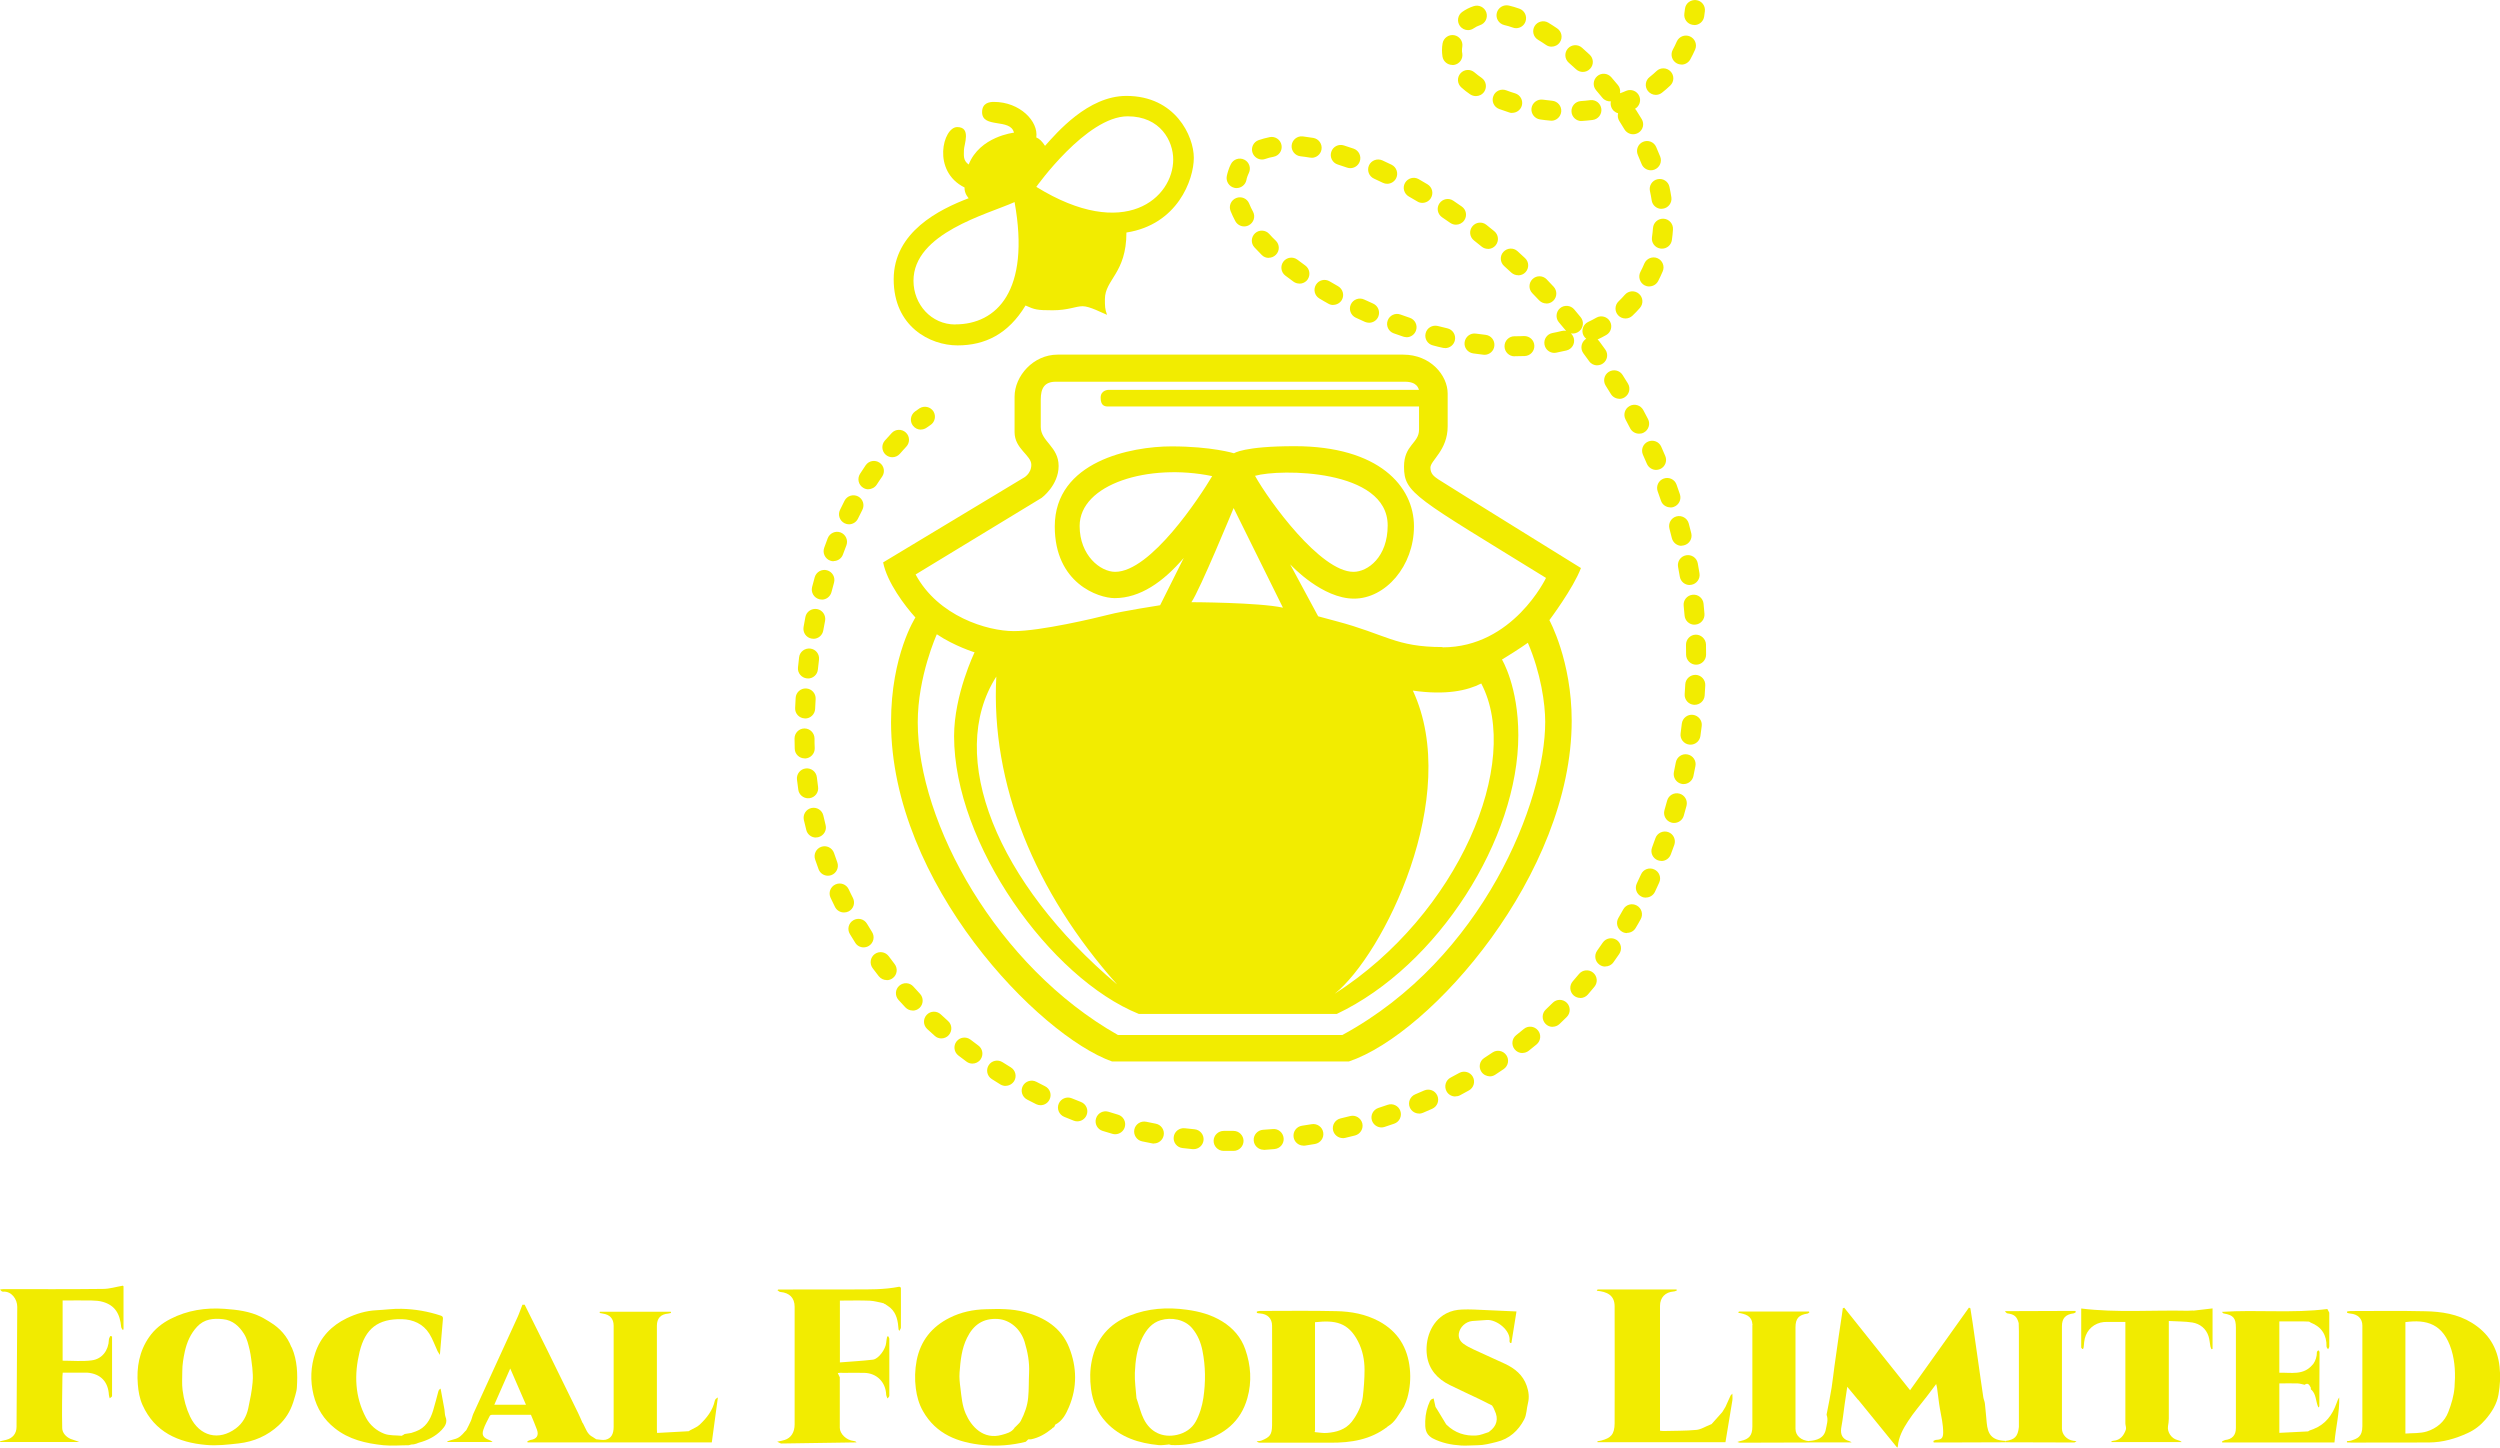 <?xml version="1.0" encoding="UTF-8"?>
<svg id="Layer_2" data-name="Layer 2" xmlns="http://www.w3.org/2000/svg" viewBox="0 0 246.31 142.66">
  <defs>
    <style>
      .cls-1 {
        fill: #f2ec00;
      }

      .cls-1, .cls-2 {
        stroke-width: 0px;
      }

      .cls-2 {
        fill: #f1eb00;
      }
    </style>
  </defs>
  <g id="Layer_1-2" data-name="Layer 1">
    <g>
      <g>
        <path class="cls-1" d="m51.7,128.56c.73,1.46,1.46,2.93,2.19,4.4,1.03,2.09,2.06,4.19,3.08,6.28.15.3.27.61.41.92.02.03.04.06.07.1.26.48.4,1.05.95,1.32.11.07.23.15.34.22.31.02.63.11.92.05.56-.13.8-.56.8-1.28,0-3.1,0-6.2,0-9.31,0-.21,0-.43,0-.64,0-.7-.37-1.1-1.07-1.2-.1-.01-.21-.04-.31-.06,0-.04.01-.08.02-.12h6.99s.01.08.02.12c-.09.02-.19.05-.28.06-.73.06-1.11.46-1.11,1.2,0,3.4,0,6.8,0,10.21,0,.08,0,.17.02.35,1.05-.06,2.08-.11,3.11-.17.05-.03.11-.07.16-.1.31-.18.67-.3.92-.54.7-.66,1.29-1.4,1.5-2.38.01-.05.05-.1.08-.15.02-.03.06-.05.22-.16-.21,1.55-.41,2.98-.6,4.43h-18.15s-.02-.06-.03-.1c.11-.05.21-.12.32-.14.61-.09.84-.44.63-1.02-.17-.48-.38-.94-.59-1.46-1.24,0-2.54,0-3.84,0-.07,0-.18.04-.21.1-.22.45-.49.9-.64,1.38-.17.53,0,.77.54.99.12.05.25.09.37.21h-4.45s0-.04-.01-.06c.23-.07.45-.16.68-.21.46-.1.76-.4,1.04-.74.05-.05.1-.1.15-.15.15-.3.32-.6.45-.91.1-.22.14-.47.24-.7,1.45-3.16,2.9-6.32,4.34-9.48.19-.41.33-.85.5-1.27.08,0,.17,0,.25,0Zm.12,9.84c-.52-1.21-1.02-2.36-1.55-3.57-.54,1.22-1.04,2.37-1.57,3.57h3.12Z"/>
        <path class="cls-2" d="m183.07,137.92c-.33-.4-.67-.81-1.07-1.29-.09.63-.17,1.15-.25,1.67-.11.75-.18,1.5-.32,2.23-.12.63-.02,1.06.45,1.33.16.09.36.1.55.25h-4.2v-.14c.78-.05,1.5-.28,1.66-1.15.08-.45.26-.92.08-1.4-.02-.07.02-.16.03-.24.16-.82.33-1.65.46-2.47.11-.7.18-1.41.28-2.12.13-.96.27-1.93.41-2.89.1-.69.21-1.38.31-2.07.04-.24.07-.48.1-.73.05-.02.09-.04.14-.06,2.15,2.69,4.3,5.39,6.49,8.13,1.93-2.71,3.86-5.43,5.8-8.14.05.02.09.05.14.07.08.49.16.98.23,1.48.18,1.24.36,2.47.53,3.71.17,1.18.33,2.37.51,3.55.03.22.14.43.16.65.07.63.12,1.26.18,1.89.1,1.05.43,1.72,1.8,1.78,0,.05,0,.09,0,.14-1.93,0-3.86.02-5.79.02-.41,0-.82,0-1.23,0-.01-.05-.03-.1-.04-.15.1-.04.2-.11.3-.11.52-.03.66-.18.67-.72,0-.8-.18-1.57-.32-2.34-.12-.67-.18-1.35-.28-2.03-.01-.1-.05-.2-.09-.41-.35.46-.63.84-.92,1.22-.62.81-1.3,1.59-1.85,2.44-.49.75-.94,1.56-1.01,2.5,0,.03-.03.06-.06.11-1.28-1.57-2.54-3.12-3.8-4.67-.02-.02-.04-.04-.06-.07Z"/>
        <path class="cls-1" d="m136.67,140.59c-1.65,1.26-3.56,1.56-5.56,1.55-2.32,0-4.64,0-6.95,0-.12,0-.23-.02-.35-.14.17-.02.35-.01.5-.08.8-.33,1.01-.56,1.02-1.51.02-3.26.01-6.52,0-9.79,0-.72-.45-1.16-1.17-1.21-.11,0-.22-.03-.33-.05v-.14c.09-.02.19-.06.28-.06,2.52,0,5.04-.04,7.55.02,1.46.03,2.89.29,4.21,1,1.86,1.01,2.82,2.6,3.03,4.66.1.98.02,1.96-.25,2.91-.08.28-.21.55-.32.83-.04.06-.08.13-.12.19-.43.62-.75,1.33-1.44,1.74-.03.02-.07.04-.1.07Zm-7.11.43s-.04.02-.06.03c.02.02.04.04.06.05.39.03.78.11,1.16.08.94-.07,1.83-.32,2.45-1.09.29-.37.54-.79.73-1.21.18-.39.32-.83.37-1.25.1-.88.17-1.77.17-2.66,0-.98-.19-1.94-.64-2.81-.97-1.88-2.25-2.11-4.24-1.89,0,.24,0,.48,0,.72,0,3.35,0,6.69,0,10.04Z"/>
        <path class="cls-1" d="m231.22,141.99c.13-.02.27-.01.4-.05.62-.2,1.13-.36,1.13-1.43,0-3.3,0-6.61,0-9.91,0-.69-.46-1.12-1.17-1.18-.11,0-.23-.05-.34-.08,0-.04,0-.09.01-.13.12-.01.23-.04.35-.04,2.45,0,4.89-.04,7.34.02,1.61.03,3.19.27,4.6,1.14,1.62,1,2.52,2.42,2.73,4.34.1.93.05,1.84-.11,2.74-.17.95-.67,1.74-1.29,2.46-.49.57-1.06,1.01-1.74,1.32-1.21.56-2.47.92-3.82.93-2.55,0-5.09,0-7.64.01-.15,0-.29-.01-.44-.02,0-.04,0-.09,0-.13Zm5.77-.75c.73-.06,1.46,0,2.12-.21.96-.3,1.75-.96,2.11-1.92.3-.78.55-1.61.61-2.44.09-1.22.07-2.45-.3-3.66-.8-2.61-2.47-3.03-4.54-2.75v10.98Z"/>
        <path class="cls-2" d="m115.14,142.32c-.32.02-.65.09-.97.06-1.97-.19-3.79-.76-5.19-2.26-.86-.92-1.33-2.03-1.49-3.29-.12-.94-.11-1.86.08-2.78.44-2.16,1.71-3.63,3.73-4.43,1.81-.72,3.69-.85,5.63-.58,1.25.17,2.42.49,3.49,1.15,1.07.66,1.86,1.57,2.27,2.75.55,1.57.66,3.19.21,4.79-.65,2.35-2.32,3.64-4.59,4.29-.96.27-1.93.4-2.92.35-.09-.02-.17-.05-.26-.07Zm-3.08-4.3c.2.59.34,1.21.62,1.77.65,1.33,1.88,1.89,3.28,1.58.8-.18,1.47-.63,1.84-1.3.39-.7.64-1.53.76-2.33.23-1.55.22-3.12-.09-4.67-.16-.8-.46-1.54-1-2.19-.74-.9-2.08-1.12-3.11-.81-.87.26-1.39.91-1.79,1.68-.56,1.1-.71,2.31-.76,3.51-.03.83.1,1.66.16,2.5l.09.27Z"/>
        <path class="cls-2" d="m28.88,138.18c-.29.89-.76,1.63-1.42,2.25-1.11,1.03-2.45,1.61-3.94,1.78-1.07.12-2.16.25-3.22.15-2.73-.24-5.06-1.26-6.26-3.94-.28-.62-.41-1.35-.46-2.03-.14-1.66.14-3.26,1.11-4.65.53-.77,1.26-1.36,2.1-1.79,1.67-.86,3.47-1.13,5.31-1,1.24.09,2.5.23,3.65.81.06.03.12.06.19.1.2.12.4.23.59.35.03.02.06.04.09.06.96.58,1.67,1.38,2.08,2.43l.06.09c.54,1.26.57,2.59.49,3.91-.02.44-.25,1.06-.37,1.49Zm-4.02-3.42c-.08-.59-.13-1.18-.26-1.75-.13-.54-.26-1.12-.55-1.58-.47-.75-1.11-1.36-2.08-1.46-.95-.1-1.84-.02-2.55.74-.65.7-1.01,1.54-1.21,2.44-.14.64-.25,1.31-.25,1.96,0,.62-.05,1.23.03,1.86.12.92.36,1.8.74,2.6.94,1.96,2.84,2.41,4.51,1.16.67-.5,1.05-1.19,1.22-1.98.18-.85.36-1.71.43-2.57.05-.59.01-.85-.03-1.42Z"/>
        <path class="cls-2" d="m101.4,141.81s-.06,0-.09,0c-.08.08-.17.16-.25.24-1.38.35-2.81.46-4.21.32-2.44-.24-4.62-1.05-5.92-3.35-.39-.69-.6-1.44-.7-2.23-.12-.92-.09-1.83.08-2.74.38-1.95,1.49-3.33,3.24-4.21,1.13-.57,2.33-.82,3.59-.85,1.28-.04,2.57-.06,3.82.28,1.96.53,3.6,1.53,4.38,3.5.76,1.93.8,3.91-.02,5.85-.29.68-.63,1.37-1.35,1.74-.04.08-.07.16-.11.24-.05.03-.1.05-.15.08l-.07.08c-.62.5-1.28.89-2.07,1.05-.06,0-.11,0-.17,0Zm-1.46-1.13c.06-.05.12-.11.17-.16.16-.18.37-.33.47-.54.37-.72.65-1.48.72-2.29.08-.81.05-1.63.09-2.44.05-1.04-.14-2.05-.44-3.04-.39-1.29-1.47-2.19-2.65-2.26-1.45-.09-2.4.59-3.02,1.85-.54,1.08-.65,2.25-.74,3.42-.04.52.02,1.05.09,1.57.1.84.17,1.69.51,2.48.55,1.28,1.75,2.61,3.56,2.1.46-.13.95-.24,1.25-.68Z"/>
        <path class="cls-2" d="m12.17,126.76c0,1.4,0,2.8,0,4.21-.02.02-.05.05-.07.07-.06-.1-.15-.19-.16-.3-.12-1.33-.63-2.13-1.79-2.47-.36-.11-.75-.13-1.13-.14-.94-.02-1.88,0-2.85,0v5.93c.96,0,1.93.09,2.86-.03,1.04-.13,1.67-1,1.7-2.05,0-.12.09-.23.13-.35.06.01.12.02.18.04,0,1.96,0,3.92,0,5.88,0,.06-.12.12-.23.22-.04-.15-.07-.24-.08-.33-.07-1.31-.82-2.09-2.12-2.2-.1,0-.2,0-.3,0-.7,0-1.4,0-2.13,0-.01.14-.03.26-.03.38-.02,1.7-.06,3.39-.02,5.09.01.46.37.86.83,1.06.27.11.56.17.84.3H.02s-.01-.04-.02-.07c.2-.05.41-.09.61-.14.64-.16,1.02-.62,1.02-1.28.03-3.94.05-7.89.07-11.83,0-.74-.56-1.56-1.41-1.49-.1,0-.2-.08-.28-.22.12,0,.24-.03.35-.03,3.26,0,6.52.02,9.79-.02.65,0,1.3-.21,1.96-.32.02.03.05.05.07.08Z"/>
        <path class="cls-1" d="m88.76,126.85c0,1.31.01,2.62,0,3.94,0,.11-.1.22-.16.34-.02-.05-.04-.1-.07-.15-.06-.79-.17-1.57-.82-2.14-.13-.11-.27-.19-.41-.29-.03-.02-.05-.04-.08-.06-.03,0-.06-.02-.09-.03-.03-.02-.05-.04-.08-.06-.45-.09-.9-.23-1.36-.25-.97-.04-1.94-.01-2.94-.01v6.09c1.09-.09,2.17-.14,3.25-.27.57-.07,1.27-1.06,1.31-1.67.01-.2.06-.41.1-.61l.11-.02c.03.08.1.17.1.25,0,1.86,0,3.72,0,5.58,0,.09-.05.18-.19.29-.04-.13-.11-.25-.12-.38-.05-1.22-.92-2.11-2.15-2.14-.69-.02-1.37,0-2.06,0-.11,0-.23,0-.34-.01-.07,0-.14.02-.22.03.07.15.13.28.2.42,0,1.66,0,3.31,0,4.97,0,.6.66,1.23,1.36,1.3.1.01.2.03.29.14-2.47.04-4.93.08-7.4.11-.11,0-.21-.09-.42-.18.32-.07.54-.1.74-.17.62-.2.98-.74.98-1.54,0-3.86,0-7.72,0-11.58,0-.88-.51-1.38-1.4-1.46-.1,0-.19-.11-.29-.17.02-.02.05-.05.07-.07,2.48,0,4.96-.02,7.45-.01,1.5,0,3,.03,4.49-.27.05.03.1.06.16.1Z"/>
        <path class="cls-1" d="m168.62,140.32c.36-.4.71-.8,1.07-1.2.1-.17.21-.34.31-.51.17-.38.34-.75.51-1.13.06-.06.11-.12.17-.17,0,.22.03.45,0,.66-.22,1.38-.45,2.76-.68,4.12h-12.61v-.1c.12-.02.25-.02.37-.06.94-.25,1.31-.59,1.32-1.7.02-3.81,0-7.61,0-11.42,0-.03,0-.07,0-.1,0-1.12-.77-1.45-1.76-1.54l.08-.13h7.78s.02.07.03.1c-.1.04-.21.1-.31.1-.83.06-1.35.6-1.35,1.42,0,4.09,0,8.18,0,12.3.12.01.22.03.33.03,1.08-.03,2.16-.01,3.24-.11.46-.04.9-.33,1.36-.51.06-.02.11-.05.17-.07Z"/>
        <path class="cls-1" d="m227.08,136.44c-.23-.05-.47-.13-.7-.14-.6-.02-1.2,0-1.81,0v4.87c.97-.05,1.88-.09,2.8-.14.06,0,.12-.06.17-.09.14-.05.28-.1.41-.15,1.18-.47,1.85-1.39,2.26-2.55.07-.19.13-.38.26-.56.04,1.5-.34,2.94-.47,4.44h-11.05s-.02-.06-.04-.09c.1-.05.21-.13.31-.15.7-.08,1.07-.47,1.07-1.18,0-1.99,0-3.98,0-5.97,0-1.3,0-2.6,0-3.91,0-.96-.25-1.25-1.19-1.41-.07-.01-.13-.08-.18-.16,3.47-.23,6.93.16,10.38-.28.06.12.13.24.19.36,0,1.11,0,2.23,0,3.34,0,.09-.08.18-.12.27-.05-.09-.15-.18-.15-.27.02-1.15-.49-1.94-1.56-2.36-.05-.03-.11-.07-.16-.1-.2,0-.4-.02-.6-.02-.77,0-1.54,0-2.33,0v5.06c1.15-.04,2.37.29,3.27-.79.02-.02.05-.05.07-.07.24-.35.36-.74.36-1.17,0-.06.09-.13.14-.19.04.06.12.12.12.18,0,1.78-.01,3.56-.02,5.35,0,.01-.01.02-.09.12-.29-.62-.19-1.36-.75-1.8,0-.05,0-.1,0-.16-.19-.4-.34-.47-.62-.28Z"/>
        <path class="cls-2" d="m141.24,137.75l.19.86c.05.08.1.17.16.25.3.49.59.98.89,1.47l.05.05c.81.79,1.81,1.12,2.92,1.05.41-.02.81-.21,1.21-.33.03-.02.05-.04.08-.06.74-.54.92-1.26.52-2.07-.04-.09-.08-.18-.11-.26-.05-.08-.1-.16-.15-.24-.42-.21-.84-.43-1.26-.63-.97-.46-1.94-.91-2.9-1.38-1.22-.6-2.06-1.54-2.25-2.89-.21-1.51.35-3.35,1.89-4.16.5-.26,1.01-.37,1.56-.39.39-.01.78-.02,1.16,0,1.39.06,2.78.12,4.21.19-.17,1.04-.33,2.07-.5,3.1-.04,0-.09,0-.13,0-.02-.06-.06-.12-.06-.17.16-1.05-1.26-2.15-2.22-2.09-.48.03-.96.06-1.44.1-.66.06-1.24.61-1.33,1.24-.06.45.15.78.48,1.02.31.22.66.4,1.01.56,1.01.47,2.02.93,3.04,1.39.99.46,1.79,1.11,2.16,2.18.19.55.27,1.12.12,1.71-.14.53-.12,1.13-.37,1.6-.58,1.11-1.47,1.92-2.73,2.22-.61.15-1.24.32-1.85.32-.54,0-1.07.06-1.61.03-.99-.06-1.94-.25-2.83-.71-.03-.02-.07-.04-.1-.06-.62-.39-.65-.95-.63-1.63.02-.72.18-1.36.47-1.99.03-.07.11-.12.17-.18l.17-.06Z"/>
        <path class="cls-2" d="m39.84,141.29l.68-.11c.15-.05.29-.1.44-.15.97-.35,1.43-1.14,1.71-2.05.19-.63.35-1.27.52-1.9.03-.1.08-.19.22-.27.13.69.26,1.37.38,2.06.04.24.02.49.1.71.22.54-.02.93-.37,1.3-.62.65-1.39,1.03-2.25,1.26-.08.02-.15.06-.23.09-.09.02-.17.05-.26.07-.08,0-.17.01-.25.02-.09.02-.17.04-.26.07-.83,0-1.67.08-2.49,0-1.73-.18-3.41-.56-4.81-1.69-1.07-.85-1.75-1.94-2.08-3.28-.34-1.4-.28-2.78.17-4.12.52-1.57,1.61-2.7,3.1-3.42.92-.44,1.89-.74,2.93-.79.82-.04,1.65-.16,2.47-.14,1.32.03,2.61.25,3.87.67.25.08.22.25.2.44-.1,1.1-.19,2.2-.29,3.43-.11-.18-.18-.27-.23-.37-.27-.58-.48-1.19-.81-1.72-.61-.97-1.6-1.4-2.7-1.43-2.35-.05-3.61.92-4.17,3.21-.54,2.23-.48,4.43.64,6.52.4.73,1.03,1.26,1.77,1.55.53.21,1.16.15,1.74.21.09-.05.18-.1.26-.15Z"/>
        <path class="cls-2" d="m216.11,129.13c.63-.07,1.25-.15,1.88-.22v3.99s-.07.02-.11.03c-.03-.09-.08-.17-.1-.26-.07-.34-.08-.7-.19-1.03-.25-.75-.83-1.21-1.58-1.34-.75-.12-1.52-.1-2.33-.15,0,.22,0,.37,0,.53,0,3.03,0,6.06,0,9.09,0,.25-.04.5-.08.75-.09.57.34,1.21.91,1.35.16.04.31.09.45.21h-6.93s0-.04-.01-.07c.07-.02.13-.06.2-.06.69-.05,1.03-.53,1.23-1.1.06-.18-.05-.41-.05-.61,0-3.17,0-6.35,0-9.52v-.48c-.62,0-1.22,0-1.83,0-.21,0-.43.02-.63.07-.9.24-1.49.95-1.6,1.91-.02.17-.02.34-.05.51-.03.23-.12.24-.24.04v-3.85c3.51.43,6.99.14,10.47.22.16,0,.31-.01.47-.02.03,0,.06,0,.09,0Z"/>
        <path class="cls-1" d="m197.56,142.11s0-.09,0-.14c.93-.11,1.25-.43,1.35-1.38,0-.04,0-.07,0-.11,0-3.11,0-6.22,0-9.34,0-.26-.01-.52-.02-.78-.17-.65-.43-.87-1.11-.96-.08-.01-.15-.11-.22-.17,0-.02,0-.03,0-.05,1.91,0,3.83-.02,5.74-.02.39,0,.79,0,1.18,0,.01.04.02.08.04.12-.07.04-.15.11-.23.12-.78.1-1.14.48-1.14,1.27,0,1.17,0,2.34,0,3.52,0,2.19,0,4.37,0,6.56,0,.59.49,1.11,1.11,1.2.08.01.16.02.33.04-.13.08-.18.13-.22.13-2.27,0-4.54-.01-6.81-.02Z"/>
        <path class="cls-1" d="m178.24,141.98v.14c-2.27,0-4.54.01-6.81.02-.05,0-.09-.02-.26-.07.19-.06.26-.09.33-.1.84-.18,1.15-.55,1.15-1.42,0-3.33,0-6.66,0-9.99,0-.01.02-.02.02-.03,0-.02-.01-.04-.02-.07-.05-.83-.7-1-1.39-1.12.02-.04.04-.08.06-.12h6.91l.04.08c-.06.04-.12.11-.19.12-.86.13-1.18.48-1.18,1.36,0,3.09,0,6.17,0,9.26,0,.1,0,.2,0,.3,0,.14,0,.29,0,.43,0,.67.54,1.16,1.37,1.22Z"/>
      </g>
      <g>
        <path class="cls-1" d="m155.77,55.97s-12.55-7.77-14.06-8.74c-.41-.28-.78-.54-.78-1.16,0-.7,1.7-1.71,1.7-4.06v-3.24c0-1.77-1.67-3.83-4.38-3.83h-34.05c-2.4,0-4.24,2.11-4.24,4.15v3.49c0,1.64,1.65,2.27,1.65,3.21s-.82,1.32-.82,1.32l-13.78,8.3c.39,1.97,2.14,4.28,3.18,5.43,0,0-2.4,3.7-2.4,10.3,0,15.92,14.6,30.89,21.77,33.44h23.34c8.14-2.74,21.95-18.5,21.95-33.57,0-5.92-2.2-9.91-2.2-9.91,0,0,2.36-3.14,3.11-5.13Zm-23.5,46h-22.13c-11.9-6.74-19.72-20.86-19.72-30.81,0-4.52,1.88-8.67,1.88-8.67,1.74,1.17,3.72,1.78,3.72,1.78,0,0-2.02,4.17-2.02,8.26,0,10.58,9.44,23.83,18.21,27.37h19.49c10.05-4.77,17.89-17.32,17.89-27.46,0-4.82-1.61-7.46-1.61-7.46,1.7-1.03,2.55-1.65,2.55-1.65,1.29,3,1.71,6.03,1.71,7.79,0,7.81-6.08,23.3-19.98,30.85Zm-22.21-4.98c-11.82-9.97-16.91-22.48-11.9-30.33-.56,10.57,3.77,21.2,11.9,30.33Zm11.48-46.94l4.86,9.82c-2.38-.52-9.02-.54-9.02-.54.79-1.09,4.16-9.27,4.16-9.27Zm-11.67,6.29c-1.45,0-3.5-1.61-3.5-4.52,0-4.13,6.8-6.21,13.06-4.91-1.23,2.07-6.06,9.43-9.56,9.43Zm13.78-9.46c2.43-.7,13.07-.7,13.07,4.89,0,3.11-1.95,4.57-3.37,4.57-3.25,0-8.31-6.96-9.7-9.46Zm15.55,21.16c3.25.47,5.37,0,6.74-.7,4.06,7.74-2.22,22.74-14.44,30.57,4.77-3.82,12.56-19.45,7.7-29.87Zm2.92-4.29c-4.64,0-5.57-1.26-10.47-2.55-1.21-.32-1.78-.48-1.78-.48l-2.76-5.12c.19.2,3.19,3.38,6.29,3.38s5.91-3.2,5.91-7.13-3.46-7.89-11.75-7.89c-5.05,0-5.98.7-5.98.7,0,0-2.2-.68-6.16-.68s-11.5,1.46-11.5,7.89c0,5.62,4.32,7.06,5.9,7.06,2.51,0,4.79-1.6,6.81-3.96l-2.33,4.66s-3.75.58-5.07.93c-1.32.34-6.72,1.62-9.34,1.62s-7.46-1.46-9.68-5.58l12.42-7.55s1.67-1.23,1.67-3.14-1.76-2.42-1.76-3.84v-2.7c0-1.1.35-1.76,1.48-1.76h34.4c1.22,0,1.33.68,1.38.8h-30.6s-.76.02-.76.77.35.87.72.87h30.65v2.28c0,1.36-1.48,1.49-1.48,3.65,0,2.64,1.13,3.02,13.99,10.96,0,0-3.25,6.84-10.19,6.84Z"/>
        <path class="cls-1" d="m110.97,9.45c-3.78,0-6.86,3.64-8.01,4.92-.27-.42-.54-.7-.86-.83.23-1.58-1.61-3.5-4.18-3.5-.44,0-1.16.1-1.16,1.01,0,1.64,2.8.57,3.14,2.02,0,0-3.37.37-4.46,3.14-.57-.41-.47-.89-.47-1.42s.75-2.27-.66-2.27-2.52,4.35.72,5.95c-.03.62.41,1.06.41,1.06-2.9,1.1-7.39,3.33-7.39,7.99s3.58,6.51,6.29,6.51,5-1.12,6.7-3.93c.91.41,1.13.47,2.67.47s2.27-.4,2.96-.4,1.92.66,2.4.85c-.21-.58-.21-.84-.21-1.54,0-1.95,2.12-2.55,2.12-6.57,5.04-.78,6.64-5.22,6.64-7.36s-1.82-6.1-6.64-6.1Zm-16.85,22.52c-2.37,0-4.12-1.98-4.12-4.31,0-4.69,7.26-6.54,9.96-7.75,1.58,8.78-1.79,12.05-5.84,12.05Zm7.98-13.56s4.94-6.95,9-6.95c3.24,0,4.49,2.45,4.49,4.25,0,3.78-4.75,8.1-13.49,2.7Z"/>
        <g>
          <path class="cls-1" d="m90.73,42.33c-.3,0-.6-.14-.79-.4-.33-.44-.23-1.05.2-1.38.3-.22.47-.33.47-.33.47-.28,1.07-.14,1.36.32.28.46.14,1.07-.32,1.35-.02.01-.14.09-.33.23-.18.13-.38.2-.59.2Z"/>
          <path class="cls-1" d="m121.21,113.39c-.22,0-.45,0-.67,0-.54-.01-.98-.46-.97-1,.01-.54.46-.97,1-.97.23,0,.47,0,.7,0h.26s0,0,0,0c.54,0,.98.44.99.98,0,.54-.44.99-.98.99h-.27s-.04,0-.06,0Zm3.29-.11c-.51,0-.95-.4-.98-.92-.04-.54.38-1.01.92-1.05.32-.02.64-.05.96-.07.54-.06,1.02.35,1.07.9.05.54-.35,1.02-.9,1.07-.33.03-.67.05-1,.08-.02,0-.04,0-.07,0Zm-6.9-.06s-.06,0-.09,0c-.34-.03-.67-.07-1.01-.11-.54-.06-.93-.55-.86-1.09.06-.54.56-.92,1.09-.86.32.04.64.07.96.1.54.05.94.53.89,1.07-.05.51-.48.89-.98.89Zm10.82-.35c-.48,0-.9-.35-.97-.84-.08-.54.29-1.04.83-1.12.32-.05.64-.1.95-.15.54-.09,1.05.27,1.14.81.09.54-.27,1.04-.81,1.14-.33.06-.66.11-.99.16-.05,0-.1.01-.15.01Zm-14.72-.2c-.06,0-.12,0-.19-.02-.33-.06-.66-.13-.99-.2-.53-.11-.87-.64-.76-1.17s.64-.87,1.17-.76c.31.07.63.13.94.19.53.1.89.62.78,1.15-.09.47-.5.8-.97.8Zm18.6-.54c-.45,0-.85-.31-.96-.76-.12-.53.21-1.06.74-1.18.31-.07.63-.15.94-.23.53-.14,1.06.19,1.2.71.13.53-.19,1.06-.71,1.2-.33.08-.65.16-.98.24-.08.02-.15.03-.22.03Zm-22.43-.38c-.09,0-.18-.01-.27-.04-.32-.09-.65-.19-.97-.29-.52-.16-.81-.72-.64-1.24.16-.52.72-.81,1.24-.64.31.1.61.19.92.28.52.15.82.7.67,1.22-.12.43-.52.71-.95.71Zm26.24-.67c-.42,0-.8-.27-.94-.68-.17-.52.12-1.07.63-1.24.31-.1.61-.2.92-.31.51-.18,1.08.1,1.25.61.18.51-.1,1.08-.61,1.25-.32.11-.63.22-.95.32-.1.03-.2.05-.3.05Zm-29.97-.6c-.12,0-.24-.02-.36-.07-.31-.12-.63-.25-.94-.38-.5-.21-.74-.79-.53-1.29.21-.5.79-.74,1.29-.53.3.12.6.24.9.36.51.2.76.77.56,1.28-.15.39-.52.63-.92.63Zm33.67-.77c-.39,0-.75-.23-.91-.6-.21-.5.03-1.08.53-1.29.3-.12.59-.25.88-.38.5-.22,1.08,0,1.3.5.22.5,0,1.08-.5,1.3-.31.14-.61.27-.92.4-.12.05-.25.08-.38.08Zm-37.28-.82c-.15,0-.3-.03-.44-.1-.3-.15-.6-.3-.9-.46-.48-.25-.67-.85-.42-1.33.25-.48.85-.67,1.33-.42.29.15.57.3.86.44.49.24.69.83.44,1.32-.17.35-.52.55-.88.55Zm40.85-.86c-.35,0-.7-.19-.87-.53-.25-.48-.07-1.08.41-1.33.28-.15.57-.3.85-.46.48-.26,1.08-.09,1.34.38.26.48.09,1.08-.38,1.34-.29.16-.59.32-.88.48-.15.08-.3.11-.46.11Zm-44.3-1.04c-.17,0-.35-.05-.51-.14-.29-.18-.57-.35-.86-.54-.46-.29-.59-.9-.3-1.36.29-.46.9-.59,1.36-.3.27.17.54.34.82.51.46.28.61.89.33,1.35-.19.3-.51.47-.84.47Zm47.7-.95c-.32,0-.64-.16-.83-.45-.3-.46-.17-1.07.29-1.36.27-.17.54-.35.8-.53.45-.31,1.06-.19,1.37.26.31.45.19,1.06-.26,1.37-.28.19-.56.37-.84.56-.17.11-.35.16-.54.16Zm-50.97-1.25c-.2,0-.41-.06-.58-.19-.27-.2-.54-.4-.81-.61-.43-.33-.51-.95-.18-1.38.33-.43.95-.51,1.38-.18.25.2.51.39.77.58.44.32.53.94.21,1.38-.19.26-.49.4-.79.4Zm54.18-1.04c-.29,0-.58-.13-.77-.38-.34-.43-.26-1.05.16-1.38.25-.2.5-.4.75-.61.42-.35,1.04-.29,1.39.13.35.42.29,1.04-.13,1.39-.26.21-.52.42-.78.63-.18.14-.4.21-.61.21Zm-57.24-1.44c-.23,0-.47-.08-.65-.25-.25-.22-.5-.45-.75-.68-.4-.37-.42-.99-.05-1.39.37-.4.99-.42,1.39-.05.24.22.47.43.71.65.41.36.44.98.08,1.39-.19.22-.47.33-.74.33Zm60.22-1.14c-.26,0-.52-.1-.71-.31-.37-.39-.36-1.02.03-1.39.23-.22.46-.44.69-.67.39-.39,1.01-.38,1.39,0s.38,1.01,0,1.39c-.24.24-.48.47-.72.7-.19.18-.44.27-.68.27Zm-63.05-1.61c-.26,0-.52-.1-.72-.31-.23-.24-.46-.49-.68-.74-.36-.41-.33-1.03.08-1.39.4-.36,1.03-.33,1.39.08.21.24.43.48.65.71.37.4.35,1.02-.04,1.39-.19.18-.43.27-.68.27Zm65.78-1.24c-.23,0-.46-.08-.65-.24-.41-.36-.45-.98-.1-1.39.21-.24.42-.49.62-.73.35-.42.97-.48,1.39-.13.42.35.48.97.13,1.39-.22.26-.43.51-.65.77-.19.22-.47.34-.74.34Zm-68.34-1.76c-.29,0-.58-.13-.78-.38-.21-.27-.41-.53-.61-.8-.32-.44-.23-1.05.21-1.38.44-.32,1.05-.23,1.38.21.19.26.39.51.58.77.33.43.26,1.05-.17,1.38-.18.14-.39.21-.6.21Zm70.79-1.33c-.2,0-.4-.06-.57-.19-.44-.32-.54-.93-.22-1.38.19-.26.37-.52.55-.79.31-.45.92-.56,1.37-.26.45.31.56.92.26,1.37-.19.28-.38.55-.58.83-.19.27-.49.41-.8.41Zm-73.06-1.89c-.33,0-.65-.16-.83-.46-.18-.29-.36-.57-.53-.86-.28-.47-.13-1.07.34-1.35.47-.28,1.07-.13,1.35.34.16.28.33.55.5.82.29.46.15,1.07-.31,1.36-.16.1-.35.15-.53.15Zm75.21-1.41c-.17,0-.34-.04-.5-.14-.47-.28-.62-.88-.35-1.35.16-.28.32-.55.48-.84.26-.48.86-.65,1.34-.38.48.27.64.87.38,1.34-.16.3-.33.59-.5.87-.18.31-.51.48-.85.48Zm-77.15-2.03c-.36,0-.71-.2-.88-.54-.15-.3-.3-.61-.44-.91-.23-.49-.02-1.08.48-1.31.49-.23,1.08-.02,1.31.48.14.29.27.58.42.86.24.49.05,1.08-.44,1.32-.14.07-.29.1-.44.1Zm79-1.46c-.14,0-.29-.03-.42-.1-.49-.23-.7-.82-.46-1.31.14-.29.27-.58.41-.88.22-.5.81-.72,1.3-.49.5.22.72.81.49,1.3-.14.31-.28.61-.42.91-.17.35-.52.56-.89.56Zm-80.58-2.16c-.4,0-.77-.24-.92-.64-.12-.32-.23-.64-.34-.96-.18-.51.1-1.08.61-1.25.51-.18,1.07.1,1.25.61.1.3.21.61.32.91.19.51-.07,1.08-.58,1.27-.11.04-.23.06-.35.06Zm82.12-1.46c-.12,0-.23-.02-.35-.06-.51-.19-.77-.76-.57-1.27.11-.3.22-.6.33-.91.18-.51.75-.78,1.26-.6.51.18.78.74.6,1.26-.11.32-.23.63-.35.95-.15.39-.52.64-.92.64Zm-83.3-2.3c-.44,0-.84-.3-.95-.74-.08-.33-.16-.66-.24-.99-.12-.53.21-1.06.74-1.18.53-.12,1.06.21,1.18.74.07.31.15.62.22.93.14.53-.18,1.06-.71,1.2-.08.02-.17.03-.25.03Zm84.54-1.44c-.09,0-.18-.01-.27-.04-.52-.15-.82-.7-.67-1.22.09-.31.18-.62.26-.93.14-.53.68-.84,1.21-.7.53.14.84.68.7,1.21-.09.33-.18.65-.27.97-.12.43-.52.71-.95.71Zm-85.31-2.43c-.48,0-.91-.36-.97-.85-.05-.33-.09-.67-.13-1-.06-.54.33-1.03.87-1.09.54-.06,1.03.33,1.09.87.04.32.08.64.12.95.08.54-.3,1.04-.84,1.11-.05,0-.09,0-.14,0Zm86.26-1.4c-.07,0-.13,0-.2-.02-.53-.11-.87-.63-.76-1.17.07-.31.13-.63.19-.95.1-.53.62-.89,1.15-.78.53.1.89.62.78,1.15-.06.33-.13.66-.2.99-.1.46-.51.78-.96.78Zm-86.6-2.53c-.53,0-.97-.42-.98-.95-.01-.34-.02-.67-.02-1.01,0-.54.44-.99.98-.99h0c.54,0,.98.44.99.98,0,.32,0,.64.02.96.02.54-.41,1-.95,1.02-.01,0-.02,0-.03,0Zm87.27-1.36s-.09,0-.13,0c-.54-.07-.92-.57-.84-1.11.04-.32.08-.64.12-.96.07-.54.56-.93,1.1-.86.54.07.93.56.86,1.1-.04.33-.08.66-.13.99-.07.49-.49.85-.98.85Zm-87.23-2.58s-.03,0-.04,0c-.54-.02-.97-.48-.94-1.02.01-.34.03-.67.05-1,.03-.54.49-.96,1.04-.93.54.03.96.49.93,1.04-.02.32-.03.64-.05.97-.02.53-.46.95-.98.95Zm87.64-1.34s-.05,0-.07,0c-.54-.04-.95-.51-.91-1.05.02-.32.04-.65.06-.97.03-.54.5-.95,1.04-.93.54.03.96.5.93,1.04-.02.33-.04.67-.06,1-.04.52-.47.91-.98.91Zm-87.36-2.6s-.07,0-.1,0c-.54-.06-.94-.54-.88-1.08.03-.34.07-.67.11-1,.06-.54.56-.92,1.1-.86.54.06.93.55.86,1.1-.04.32-.07.64-.11.97-.05.51-.48.88-.98.88Zm87.51-1.35c-.54,0-.98-.44-.99-.98,0-.32,0-.65-.01-.97-.01-.54.42-1,.96-1.01.52-.01.99.42,1.01.96,0,.33.01.67.01,1.01,0,.54-.44.99-.98.99h0Zm-86.97-2.56c-.06,0-.11,0-.17-.01-.54-.09-.89-.6-.8-1.14.06-.33.12-.66.18-.99.1-.53.62-.88,1.16-.78.53.1.88.62.78,1.16-.06.31-.12.63-.18.95-.08.48-.5.82-.97.82Zm86.81-1.38c-.51,0-.94-.39-.98-.91-.03-.32-.06-.64-.09-.96-.06-.54.34-1.03.88-1.08.54-.07,1.03.34,1.08.88.03.33.06.67.09,1,.04.54-.36,1.02-.9,1.06-.03,0-.05,0-.08,0Zm-85.98-2.48c-.08,0-.17-.01-.25-.03-.53-.14-.84-.67-.71-1.2.09-.33.17-.65.26-.97.15-.52.69-.83,1.22-.68.52.15.83.69.68,1.22-.09.31-.17.62-.25.93-.12.44-.51.74-.95.74Zm85.5-1.43c-.47,0-.89-.34-.97-.83-.05-.32-.11-.64-.17-.95-.1-.54.25-1.05.79-1.15.54-.1,1.05.25,1.15.79.06.33.12.66.17.99.09.54-.28,1.04-.81,1.13-.05,0-.11.01-.16.01Zm-84.34-2.34c-.11,0-.22-.02-.33-.06-.51-.18-.78-.75-.6-1.26.12-.32.23-.64.35-.95.2-.51.77-.76,1.27-.57.51.2.76.77.57,1.27-.11.29-.23.6-.34.9-.14.4-.52.65-.93.65Zm83.55-1.52c-.44,0-.84-.3-.96-.75-.08-.31-.16-.63-.24-.94-.14-.53.17-1.07.69-1.21.52-.14,1.07.17,1.21.69.09.32.17.65.25.97.13.53-.19,1.06-.72,1.19-.08.02-.16.03-.24.03Zm-82.03-2.12c-.14,0-.29-.03-.43-.1-.49-.24-.7-.83-.46-1.32.15-.31.3-.61.45-.91.25-.48.84-.67,1.33-.42.48.25.67.84.42,1.33-.14.28-.29.56-.43.86-.17.35-.52.56-.89.56Zm80.92-1.67c-.41,0-.8-.26-.93-.67-.1-.31-.21-.61-.32-.91-.18-.51.08-1.08.6-1.26.51-.18,1.08.08,1.26.6.11.32.22.63.33.95.17.52-.1,1.07-.62,1.25-.1.04-.21.05-.31.05Zm-79.01-1.78c-.18,0-.37-.05-.53-.16-.46-.29-.59-.9-.3-1.36.19-.3.38-.58.56-.85.31-.45.92-.56,1.37-.25.45.31.56.92.25,1.37-.18.25-.35.52-.53.79-.19.29-.51.45-.83.45Zm77.61-1.91c-.38,0-.75-.23-.91-.6-.13-.3-.26-.59-.39-.89-.22-.5,0-1.08.5-1.3.5-.22,1.08,0,1.3.5.14.31.27.61.4.92.21.5-.02,1.08-.52,1.29-.13.05-.26.08-.39.08Zm-75.25-1.25c-.23,0-.46-.08-.65-.24-.41-.36-.45-.98-.1-1.39.24-.27.47-.53.69-.76.37-.4,1-.41,1.39-.04.4.37.41,1,.04,1.39-.2.22-.42.45-.63.7-.19.22-.47.34-.74.34Zm73.57-2.32c-.36,0-.7-.19-.88-.53-.15-.29-.3-.57-.45-.86-.26-.48-.08-1.08.4-1.34.48-.26,1.08-.08,1.34.4.16.29.32.59.47.89.25.48.06,1.08-.42,1.33-.14.08-.3.11-.45.11Zm-1.94-3.44c-.33,0-.66-.17-.84-.47-.17-.28-.34-.55-.51-.82-.29-.46-.16-1.07.3-1.36.46-.29,1.07-.16,1.36.3.18.28.36.56.53.85.28.46.14,1.07-.33,1.36-.16.1-.34.15-.51.15Zm-2.18-3.29c-.31,0-.61-.14-.8-.41-.19-.26-.38-.52-.57-.78-.32-.44-.23-1.05.2-1.38.03-.02.05-.04.08-.05-.11-.09-.21-.21-.28-.35-.23-.49-.02-1.08.47-1.31.28-.13.55-.27.81-.42.47-.27,1.08-.1,1.34.37.27.47.1,1.08-.37,1.34-.28.16-.56.3-.85.44.06.05.12.11.17.18.2.27.4.54.59.81.32.44.21,1.06-.23,1.37-.17.12-.37.18-.57.18Zm-8.15-.89c-.54,0-.99-.44-.99-.99s.44-.99.98-.99h0c.32,0,.63,0,.94-.02.55-.01,1,.4,1.02.95.02.54-.4,1-.95,1.02-.34.01-.68.02-1.02.02Zm-2.96-.16s-.07,0-.11,0c-.34-.04-.67-.08-1.01-.13-.54-.08-.92-.57-.84-1.11.08-.54.57-.92,1.11-.84.32.04.63.08.95.12.54.06.93.54.87,1.09-.05.51-.48.88-.98.88Zm6.88-.18c-.47,0-.88-.33-.97-.81-.1-.54.25-1.05.79-1.15.31-.06.61-.12.91-.2.14-.04.29-.04.43-.01-.03-.03-.06-.06-.09-.1-.21-.25-.41-.5-.62-.74-.35-.41-.3-1.04.11-1.39s1.04-.3,1.39.11c.22.25.43.51.64.77.35.42.28,1.04-.14,1.39-.24.19-.54.26-.82.21.14.13.24.3.29.49.13.53-.19,1.06-.72,1.19-.34.08-.68.15-1.02.22-.06.01-.12.02-.18.02Zm-10.77-.48c-.07,0-.15,0-.22-.02-.33-.07-.66-.15-.98-.24-.53-.13-.85-.67-.71-1.2.13-.53.67-.84,1.2-.71.31.08.62.15.94.23.53.12.86.65.74,1.18-.1.46-.51.77-.96.77Zm-3.8-1.07c-.1,0-.21-.02-.31-.05-.32-.11-.64-.22-.95-.33-.51-.18-.78-.75-.59-1.26.18-.51.75-.78,1.26-.59.3.11.61.21.91.32.52.17.8.73.62,1.25-.14.41-.52.67-.94.67Zm-3.68-1.42c-.13,0-.27-.03-.4-.08-.31-.14-.62-.28-.92-.42-.49-.23-.71-.82-.48-1.31.23-.49.82-.71,1.31-.48.29.14.58.27.88.4.5.22.72.8.51,1.3-.16.37-.52.59-.9.59Zm25.26-.42c-.26,0-.52-.1-.71-.3-.38-.39-.36-1.02.03-1.39.22-.21.42-.42.62-.65.36-.41.98-.45,1.39-.09.41.36.45.98.09,1.39-.24.27-.48.53-.74.77-.19.18-.44.27-.68.27Zm-28.8-1.33c-.16,0-.33-.04-.48-.13-.3-.17-.59-.33-.88-.51-.47-.28-.62-.88-.34-1.35.28-.47.88-.62,1.35-.34.27.16.55.32.83.48.47.27.64.87.38,1.34-.18.32-.52.5-.86.5Zm21.01-.15c-.26,0-.52-.1-.72-.31-.22-.24-.45-.47-.67-.7-.38-.39-.37-1.01.02-1.39.39-.38,1.01-.37,1.39.02.23.24.46.48.69.73.37.4.35,1.02-.04,1.39-.19.18-.43.27-.68.27Zm10.13-1.67c-.15,0-.31-.04-.45-.11-.48-.25-.67-.85-.42-1.33.14-.27.27-.54.39-.83.22-.5.8-.73,1.29-.52.5.22.73.79.52,1.29-.14.33-.29.65-.45.96-.18.34-.52.53-.88.53Zm-34.47-.29c-.2,0-.4-.06-.57-.18-.28-.2-.55-.4-.82-.61-.43-.33-.51-.95-.18-1.38.33-.43.95-.51,1.38-.18.25.19.5.38.77.57.44.32.54.93.23,1.38-.19.27-.49.41-.8.41Zm21.55-.82c-.24,0-.48-.09-.67-.26-.24-.22-.48-.44-.71-.65-.4-.36-.44-.99-.07-1.39s.99-.44,1.39-.07c.25.22.5.45.74.68.4.37.42.99.05,1.39-.19.21-.46.31-.72.31Zm-24.57-1.71c-.25,0-.5-.09-.69-.29-.25-.25-.49-.5-.72-.75-.37-.4-.33-1.03.07-1.39.4-.37,1.03-.33,1.39.07.2.23.42.45.65.67.39.38.39,1.01,0,1.39-.19.19-.45.29-.7.29Zm21.6-.89c-.22,0-.44-.07-.62-.22-.25-.21-.51-.41-.76-.61-.43-.34-.5-.96-.16-1.38.34-.43.96-.5,1.38-.16.26.21.52.41.78.63.42.34.49.96.14,1.39-.19.24-.48.36-.76.36Zm17.14-.02s-.1,0-.15-.01c-.54-.08-.91-.58-.83-1.12.04-.3.08-.6.1-.9.04-.54.5-.95,1.05-.92.54.04.95.5.92,1.05-.02.36-.06.71-.11,1.06-.07.49-.49.84-.97.84Zm-41.16-2.19c-.35,0-.69-.19-.87-.52-.18-.34-.34-.67-.47-1-.2-.51.05-1.08.56-1.28.51-.2,1.08.05,1.28.56.1.26.23.52.37.78.26.48.08,1.08-.4,1.34-.15.08-.31.12-.47.12Zm20.87-.17c-.2,0-.39-.06-.57-.18-.27-.19-.53-.37-.8-.55-.45-.31-.57-.92-.26-1.37.31-.45.92-.57,1.37-.26.28.19.55.38.83.57.45.31.55.93.24,1.37-.19.27-.5.42-.81.42Zm20.25-1.56c-.48,0-.9-.35-.97-.84-.05-.3-.1-.61-.17-.91-.12-.53.22-1.06.75-1.17.53-.12,1.06.22,1.17.75.07.34.14.69.19,1.03.08.54-.29,1.04-.82,1.12-.05,0-.1.01-.15.01Zm-23.56-.59c-.17,0-.35-.04-.5-.14-.28-.17-.56-.33-.84-.49-.47-.27-.64-.87-.37-1.34.27-.47.87-.64,1.34-.37.29.16.58.33.87.51.47.28.62.88.34,1.35-.18.31-.51.48-.85.48Zm-18.31-1.46c-.07,0-.14,0-.2-.02-.53-.11-.87-.64-.76-1.17.04-.19.09-.37.15-.55.07-.22.15-.42.25-.61.24-.49.83-.69,1.32-.45.49.24.69.83.45,1.32-.06.11-.1.24-.15.36-.04.11-.07.22-.09.34-.1.46-.51.78-.96.78Zm14.84-.42c-.14,0-.29-.03-.43-.1-.29-.14-.58-.28-.87-.41-.5-.23-.71-.81-.49-1.31.23-.49.81-.71,1.31-.49.3.14.61.28.91.43.49.24.69.83.46,1.32-.17.35-.52.56-.89.56Zm25.98-1.33c-.39,0-.77-.24-.92-.63-.11-.29-.24-.58-.36-.87-.22-.5,0-1.08.5-1.3.5-.22,1.08,0,1.3.5.14.32.27.63.4.95.2.51-.05,1.08-.56,1.28-.12.05-.24.07-.36.07Zm-29.62-.21c-.11,0-.22-.02-.33-.06-.31-.11-.61-.21-.9-.3-.52-.16-.81-.72-.64-1.24.16-.52.72-.81,1.24-.64.32.1.64.21.97.32.51.18.78.74.6,1.26-.14.4-.52.66-.93.66Zm-8.69-.85c-.4,0-.78-.25-.93-.65-.19-.51.08-1.08.59-1.26.34-.12.72-.22,1.11-.3.53-.1,1.05.25,1.15.79.1.54-.25,1.05-.79,1.15-.29.05-.55.12-.8.21-.11.04-.22.06-.33.06Zm4.88-.18c-.06,0-.11,0-.17-.01-.31-.05-.62-.1-.92-.13-.54-.06-.93-.55-.87-1.09.06-.54.56-.93,1.09-.87.34.04.68.09,1.04.15.54.09.9.6.81,1.14-.08.48-.5.82-.97.82Zm31.68-2.31c-.33,0-.66-.17-.85-.48-.16-.27-.33-.54-.5-.81-.16-.24-.19-.53-.13-.78-.31-.08-.57-.31-.68-.64-.06-.18-.07-.36-.03-.53-.31.02-.63-.1-.84-.36-.2-.25-.4-.49-.61-.73-.36-.41-.31-1.03.1-1.39.41-.36,1.03-.31,1.39.1.22.26.44.52.66.78.19.23.25.52.2.8.21-.07.41-.15.61-.24.5-.21,1.08.02,1.29.53.2.47,0,1-.42,1.24.04.05.09.1.12.15.19.29.37.58.54.87.28.47.13,1.07-.34,1.35-.16.09-.33.14-.51.14Zm-5.09-1.3c-.51,0-.95-.4-.98-.92-.04-.54.37-1.01.92-1.05.31-.02.62-.05.92-.09.54-.07,1.03.31,1.1.85.07.54-.31,1.03-.85,1.1-.35.04-.69.08-1.04.1-.02,0-.05,0-.07,0Zm-2.96-.04s-.06,0-.09,0c-.35-.03-.69-.07-1.03-.12-.54-.08-.91-.58-.84-1.11.08-.54.58-.91,1.11-.84.31.04.62.08.93.11.54.05.94.53.89,1.07-.05.51-.48.9-.98.9Zm-3.87-.76c-.1,0-.2-.01-.29-.05-.34-.11-.67-.22-.99-.34-.51-.19-.77-.76-.57-1.27.19-.51.76-.76,1.27-.57.28.11.58.21.88.3.52.16.81.71.65,1.23-.13.42-.52.69-.94.69Zm-3.57-1.66c-.19,0-.39-.06-.56-.17-.31-.21-.61-.44-.87-.68-.41-.36-.45-.98-.09-1.39.36-.41.98-.45,1.39-.09.21.18.44.36.69.53.45.31.56.92.26,1.37-.19.28-.5.43-.81.43Zm17.73-.12c-.29,0-.58-.13-.78-.38-.34-.43-.26-1.05.17-1.38.23-.18.46-.38.67-.58.39-.38,1.02-.36,1.39.03.38.39.36,1.02-.03,1.39-.26.25-.54.49-.82.71-.18.14-.39.21-.61.21Zm-7.19-2.26c-.24,0-.49-.09-.68-.27-.23-.22-.47-.43-.71-.64-.41-.36-.45-.98-.09-1.39.36-.41.98-.45,1.39-.09.25.22.51.45.76.69.4.37.42,1,.04,1.39-.19.21-.46.31-.72.31Zm-12.86-.69c-.47,0-.89-.34-.97-.82-.03-.21-.05-.42-.05-.63,0-.23.02-.46.06-.68.1-.54.61-.89,1.14-.8.54.1.89.61.8,1.14-.02.11-.03.23-.03.34,0,.1,0,.21.03.31.09.54-.27,1.05-.81,1.14-.06,0-.11.01-.16.01Zm22.59-.04c-.16,0-.33-.04-.48-.12-.48-.26-.65-.86-.39-1.34.14-.26.27-.52.39-.8.22-.5.8-.73,1.3-.51.5.22.73.8.51,1.3-.15.34-.31.66-.48.97-.18.32-.52.51-.86.51Zm-12.81-1.76c-.19,0-.38-.05-.55-.17-.26-.18-.53-.35-.79-.51-.47-.28-.61-.89-.33-1.35s.89-.61,1.35-.33c.29.18.58.36.87.56.45.31.57.92.26,1.37-.19.28-.5.43-.82.43Zm-8.23-1.63c-.31,0-.61-.14-.81-.42-.31-.44-.21-1.06.23-1.37.34-.24.72-.44,1.13-.57.51-.17,1.07.1,1.25.62.17.52-.1,1.08-.62,1.25-.23.08-.44.18-.62.31-.17.12-.37.18-.57.18Zm4.74-.19c-.11,0-.22-.02-.33-.06-.29-.1-.57-.19-.85-.25-.53-.13-.86-.66-.73-1.19.13-.53.66-.85,1.19-.73.34.08.69.18,1.04.31.51.18.78.74.6,1.26-.14.41-.52.66-.93.66Z"/>
          <path class="cls-1" d="m166.93,2.46s-.1,0-.15-.01c-.54-.08-.91-.58-.83-1.12.02-.15.04-.3.06-.46.06-.54.55-.92,1.1-.86.54.06.93.55.86,1.1-.02.18-.04.35-.07.52-.07.49-.49.84-.97.84Z"/>
        </g>
      </g>
    </g>
  </g>
</svg>